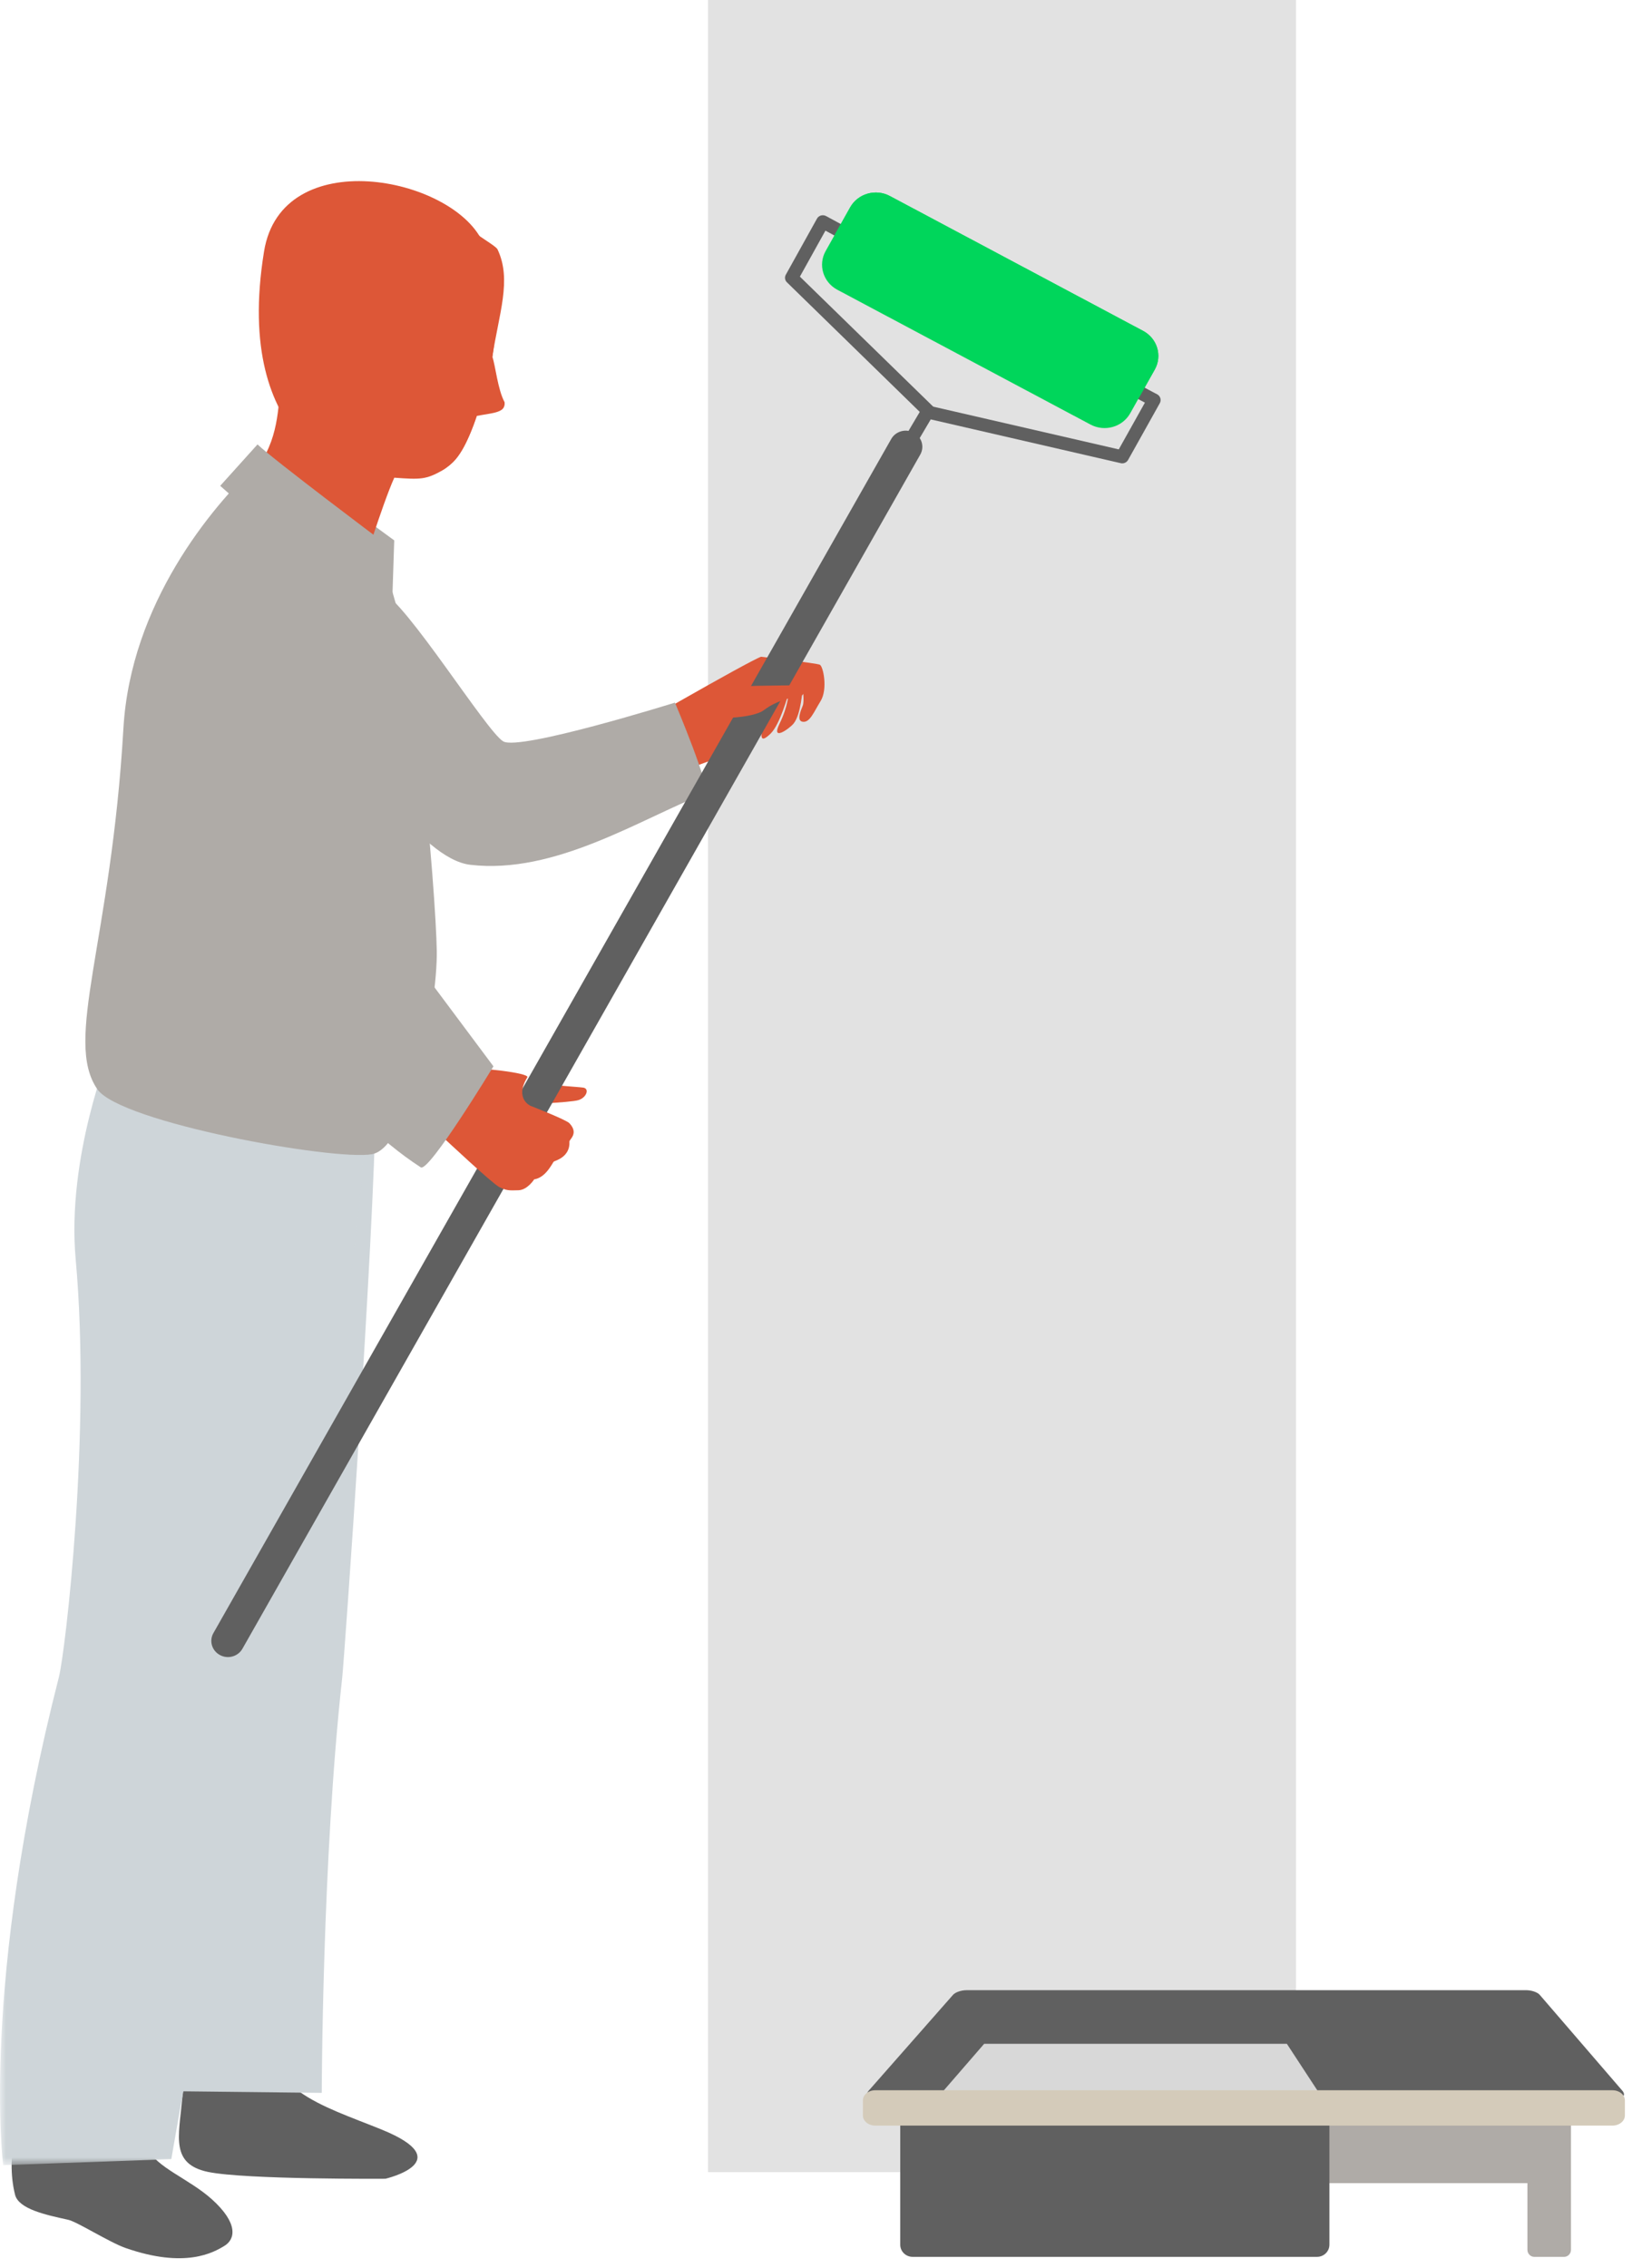 <?xml version="1.0" encoding="UTF-8"?>
<svg width="136px" height="189px" viewBox="0 0 136 189" version="1.1" xmlns="http://www.w3.org/2000/svg" xmlns:xlink="http://www.w3.org/1999/xlink">
    <title>09BB72F3-196B-4586-BEB2-8BEBFC145206</title>
    <defs>
        <polygon id="path-1" points="9.457 0.177 34.378 11.622 36.927 14.517 34.803 19.894 0.399 59.189 0.682 10.38"></polygon>
        <polygon id="path-3" points="0 0.267 30.419 0.267 30.419 93.152 0 93.152"></polygon>
    </defs>
    <g id="Android-" stroke="none" stroke-width="1" fill="none" fill-rule="evenodd">
        <g id="5..4-A-propos-fiche-profil-edit-" transform="translate(-118, -934)">
            <g id="Group-68" transform="translate(118, 934)">
                <polygon id="Fill-1" fill="#E2E2E2" points="59 181 108 181 108 9.09494702e-13 59 9.09494702e-13"></polygon>
                <g id="Group-67" transform="translate(0, 15)">
                    <g id="Group-4" transform="translate(59.037, 3.622)">
                        <mask id="mask-2" fill="white">
                            <use xlink:href="#path-1"></use>
                        </mask>
                        <g id="Clip-3"></g>
                        <polygon id="Fill-2" mask="url(#mask-2)" points="34.803 19.894 0.399 59.189 0.682 10.38 9.457 0.177 34.378 11.622 36.927 14.517"></polygon>
                    </g>
                    <path d="M45.315,75.255 C46.233,75.478 48.059,75.554 48.597,75.627 C49.132,75.699 48.899,76.443 48.215,76.666 C47.528,76.889 43.258,77.038 43.258,77.038 L45.315,75.255 Z" id="Fill-5" fill="#DD5737"></path>
                    <path d="M50.206,47.195 C50.856,46.703 62.394,40.081 63.422,39.724 C63.422,39.724 68.044,40.258 68.32,40.39 C68.601,40.518 68.998,42.421 68.381,43.422 C67.817,44.332 67.496,45.213 66.906,45.145 C66.334,45.076 66.753,44.17 66.895,43.802 C67.044,43.434 66.887,42.333 66.887,42.333 C66.887,42.333 66.768,44.538 66.123,45.303 C65.777,45.721 64.199,46.85 64.972,45.28 C65.689,43.808 65.704,42.801 65.704,42.801 C65.704,42.801 65.013,45.354 64.223,46.123 C63.441,46.888 63.34,46.543 63.558,45.614 C63.767,44.683 64.35,43.222 64.35,43.222 C64.35,43.222 64.104,46.714 61.371,47.601 C60.752,47.801 51.342,51.263 51.342,51.263 L50.206,47.195 Z" id="Fill-7" fill="#DD5737"></path>
                    <path d="M25.126,37.88 C25.126,37.88 25.448,43.712 27.282,45.423 C29.793,47.769 34.959,56.563 39.19,57.061 C46.223,57.891 53.325,53.266 58.744,51.124 C59.35,50.882 56.246,43.548 56.246,43.548 C56.246,43.548 43.326,47.586 41.936,46.777 C40.548,45.969 33.839,35.132 31.77,34.281 C29.338,33.274 25.901,34.298 25.126,37.88" id="Fill-9" fill="#AFABA7"></path>
                    <path d="M15.163,152.291 C16.018,154.526 15.454,156.956 15.173,159.994 C14.899,163.036 14.2,165.323 17.339,165.981 C20.475,166.628 32.117,166.549 32.117,166.549 C32.117,166.549 38.335,165.106 31.804,162.451 C26.736,160.393 21.859,159.155 22.217,153.391 C22.291,152.255 15.163,152.291 15.163,152.291" id="Fill-11" fill="#606060"></path>
                    <path d="M31.305,76.838 C31.184,88.058 28.693,123.218 28.516,124.816 C26.849,139.859 26.813,159.393 26.813,159.393 L12.623,159.236 C12.623,159.236 13.746,133.386 17.029,122.583 C18.022,119.301 12.643,87.316 12.643,87.316 L31.305,76.838 Z" id="Fill-13" fill="#CED5D9"></path>
                    <path d="M2.006,158.479 C1.751,161.008 0.387,164.424 1.255,167.882 C1.559,169.078 3.826,169.56 5.674,169.966 C6.436,170.132 9.099,171.841 10.47,172.32 C15.427,174.048 17.78,172.701 18.691,172.148 C19.617,171.593 19.88,170.26 17.65,168.254 C15.738,166.539 13.026,165.62 12.264,163.987 C11.504,162.36 11.817,157.241 11.817,157.241 L2.006,158.479 Z" id="Fill-15" fill="#606060"></path>
                    <g id="Group-19" transform="translate(0, 72.264)">
                        <mask id="mask-4" fill="white">
                            <use xlink:href="#path-3"></use>
                        </mask>
                        <g id="Clip-18"></g>
                        <path d="M30.419,5.331 C30.288,16.542 27.414,29.29 23.157,52.247 C21.646,60.427 18.643,67.255 14.276,92.65 L0.266,93.152 C0.266,93.152 -1.672,78.199 4.91,52.474 C5.438,50.397 7.612,32.084 6.308,17.68 C5.531,9.14 9.167,0.267 9.167,0.267 L30.419,5.331 Z" id="Fill-17" fill="#CED5D9" mask="url(#mask-4)"></path>
                    </g>
                    <polygon id="Fill-20" fill="#AFABA7" points="30.679 28.439 32.852 30.028 32.701 34.681 28.103 32.246"></polygon>
                    <path d="M23.429,16.845 C23.137,18.958 23.28,21.628 21.253,24.211 L19.226,26.801 L29.469,31.264 C29.469,31.264 30.009,26.463 31.891,24.834 C33.771,23.217 23.429,16.845 23.429,16.845" id="Fill-22" fill="#DD5737"></path>
                    <path d="M40.203,5.126 C37.637,-0.319 23.456,-3.067 22.003,5.956 C19.328,22.396 29.859,24.691 29.859,24.691 C33.412,24.649 34.299,25.047 36.881,24.082 C38.15,23.625 38.977,21.891 39.765,19.541 C40.885,19.314 42.166,19.303 42.049,18.515 C41.477,17.457 41.293,15.5 41.034,14.737 C41.591,11.041 41.425,7.688 40.203,5.126" id="Fill-24" fill="#DD5737"></path>
                    <path d="M32.858,24.805 C35.043,24.967 35.501,24.963 36.861,24.198 C38.029,23.544 38.948,21.999 39.736,19.657 C40.865,19.43 42.139,19.409 42.024,18.631 C41.457,17.572 41.269,15.61 41.01,14.849 C41.558,11.162 42.681,8.33 41.457,5.774 C41.329,5.5 39.894,4.704 39.706,4.451 L34.188,5.49 C30.814,14.189 29.454,20.811 31.576,23.958 L26.136,30.111 L30.013,33.002 C30.013,33.002 31.872,26.973 32.858,24.805" id="Fill-26" fill="#DD5737"></path>
                    <path d="M30.997,12.776 C30.261,12.173 28.925,10.441 28.074,11.307 C27.241,12.183 27.157,15.461 28.938,16.63 C30.699,17.786 30.997,12.776 30.997,12.776" id="Fill-30" fill="#DD5737"></path>
                    <path d="M21.361,23.754 C17.669,27.219 10.886,35.279 10.284,45.704 C9.254,63.497 5.285,71.662 8.11,75.76 C10.019,78.543 27.841,81.736 30.991,81.177 C34.145,80.626 36.459,68.864 36.398,64.254 C36.336,59.633 34.436,35.735 31.755,32.18 C29.072,28.627 21.361,23.754 21.361,23.754" id="Fill-38" fill="#AFABA7"></path>
                    <path d="M21.458,22.033 C22.885,23.378 31.727,30.015 31.727,30.015 L31.023,36.711 L18.351,25.483 L21.458,22.033 Z" id="Fill-40" fill="#AFABA7"></path>
                    <path d="M74.713,23.678 C74.446,23.529 74.355,23.197 74.508,22.936 L76.803,19.058 C76.926,18.852 77.177,18.744 77.416,18.803 L93.231,22.446 L95.409,18.551 L93.93,17.765 L93.935,17.765 C93.663,17.62 93.561,17.292 93.712,17.031 C93.857,16.766 94.198,16.67 94.464,16.815 L96.43,17.857 C96.698,17.998 96.795,18.33 96.653,18.591 L94.008,23.325 C93.885,23.542 93.637,23.653 93.391,23.594 L77.561,19.947 L75.475,23.481 C75.372,23.653 75.182,23.75 74.99,23.75 C74.895,23.75 74.8,23.727 74.713,23.678" id="Fill-42" fill="#606060"></path>
                    <path d="M77.011,19.678 L65.581,8.528 C65.404,8.36 65.367,8.101 65.486,7.889 L68.081,3.22 C68.15,3.092 68.27,2.999 68.413,2.955 C68.553,2.915 68.707,2.934 68.838,3.003 L70.79,4.063 L70.79,4.067 C71.057,4.214 71.152,4.54 71.003,4.805 C70.852,5.063 70.513,5.158 70.246,5.011 L68.786,4.218 L66.658,8.051 L77.799,18.915 C78.017,19.127 78.017,19.466 77.799,19.678 C77.689,19.783 77.547,19.838 77.404,19.838 C77.262,19.838 77.121,19.783 77.011,19.678" id="Fill-44" fill="#606060"></path>
                    <path d="M94.186,19.435 C93.539,20.587 92.062,21.007 90.879,20.379 L69.769,9.14 C68.595,8.512 68.156,7.067 68.804,5.917 L70.848,2.274 C71.494,1.126 72.977,0.704 74.153,1.332 L95.261,12.573 C96.44,13.204 96.876,14.644 96.231,15.794 L94.186,19.435 Z" id="Fill-46" fill="#00D65B"></path>
                    <path d="M95.261,12.573 L74.153,1.332 C72.977,0.704 71.494,1.126 70.848,2.276 L69.579,4.534 L94.966,18.047 L96.231,15.794 C96.876,14.644 96.44,13.201 95.261,12.573" id="Fill-48" fill="#00D65B"></path>
                    <path d="M17.783,121.081 C17.414,121.73 17.656,122.55 18.329,122.91 C18.992,123.271 19.834,123.036 20.203,122.384 L76.688,22.881 C77.058,22.231 76.818,21.411 76.144,21.052 C75.482,20.694 74.64,20.928 74.269,21.579 L17.783,121.081 Z" id="Fill-50" fill="#606060"></path>
                    <path d="M43.943,74.771 C44.172,74.401 39.775,73.924 38.926,74.052 C38.084,74.167 35.807,73.053 34.348,72.658 C34.348,72.658 29.806,76.392 30.755,76.591 C31.705,76.789 35.753,78.694 36.498,79.383 C37.242,80.073 41.042,83.636 41.616,83.92 C42.19,84.204 42.406,84.21 43.216,84.18 C43.963,84.149 44.515,83.272 44.515,83.272 C45.51,83.127 46.057,81.855 46.154,81.788 C46.268,81.714 47.529,81.418 47.451,80.119 C47.442,79.942 48.254,79.448 47.451,78.595 C47.175,78.298 44.204,77.144 44.204,77.144 C44.204,77.144 42.853,76.543 43.943,74.771" id="Fill-52" fill="#DD5737"></path>
                    <path d="M15.759,33.784 C15.759,33.784 13.89,36.532 14.753,42.704 C15.334,46.847 16.265,56.808 19.291,62.696 C22.693,69.323 27.939,77.643 35.065,82.272 C35.743,82.71 41.12,73.855 41.12,73.855 C41.12,73.855 30.363,59.461 29.232,57.859 C28.105,56.255 29.45,39.057 25.117,33.084 C23.233,30.486 18.527,30.158 15.759,33.784" id="Fill-54" fill="#AFABA7"></path>
                    <path d="M58.171,44.691 C59.362,44.941 62.685,44.907 63.669,44.165 C64.647,43.419 66.024,43.047 66.465,43.099 C66.896,43.152 67.7,42.063 66.257,42.101 C64.807,42.143 61.605,42.086 59.68,42.384 C57.763,42.696 58.171,44.691 58.171,44.691" id="Fill-56" fill="#DD5737"></path>
                    <path d="M135.189,159.206 C135.498,159.563 135.287,159.861 134.717,159.861 L72.856,159.861 C72.284,159.861 72.083,159.563 72.394,159.206 L79.423,151.219 C79.609,151.007 80.107,150.837 80.541,150.837 L127.196,150.837 C127.625,150.837 128.124,151.007 128.307,151.219 L135.189,159.206 Z" id="Fill-58" fill="#606060"></path>
                    <path d="M130.914,172.472 C130.914,172.793 130.657,173.058 130.34,173.058 L127.86,173.058 C127.542,173.058 127.285,172.793 127.285,172.472 L127.285,160.771 C127.285,160.447 127.542,160.184 127.86,160.184 L130.34,160.184 C130.657,160.184 130.914,160.447 130.914,160.771 L130.914,172.472 Z" id="Fill-60" fill="#AFABA7"></path>
                    <polygon id="Fill-62" fill="#AFABA7" points="107.414 166.915 129.185 166.915 129.185 160.52 107.414 160.52"></polygon>
                    <path d="M110.784,172.048 C110.784,172.607 110.32,173.057 109.75,173.057 L76.054,173.057 C75.484,173.057 75.02,172.607 75.02,172.048 L75.02,161.701 C75.02,161.141 75.484,160.689 76.054,160.689 L109.75,160.689 C110.32,160.689 110.784,161.141 110.784,161.701 L110.784,172.048 Z" id="Fill-64" fill="#606060"></path>
                    <polygon id="Fill-65" fill="#D8D8D8" points="110.872 160.858 107.239 155.304 82.014 155.304 77.349 160.69"></polygon>
                    <path d="M135.407,161.277 C135.407,161.744 134.94,162.12 134.366,162.12 L72.948,162.12 C72.374,162.12 71.908,161.744 71.908,161.277 L71.908,160.016 C71.908,159.551 72.374,159.175 72.948,159.175 L134.366,159.175 C134.94,159.175 135.407,159.551 135.407,160.016 L135.407,161.277 Z" id="Fill-66" fill="#D4CBBA"></path>
                </g>
            </g>
        </g>
    </g>
</svg>